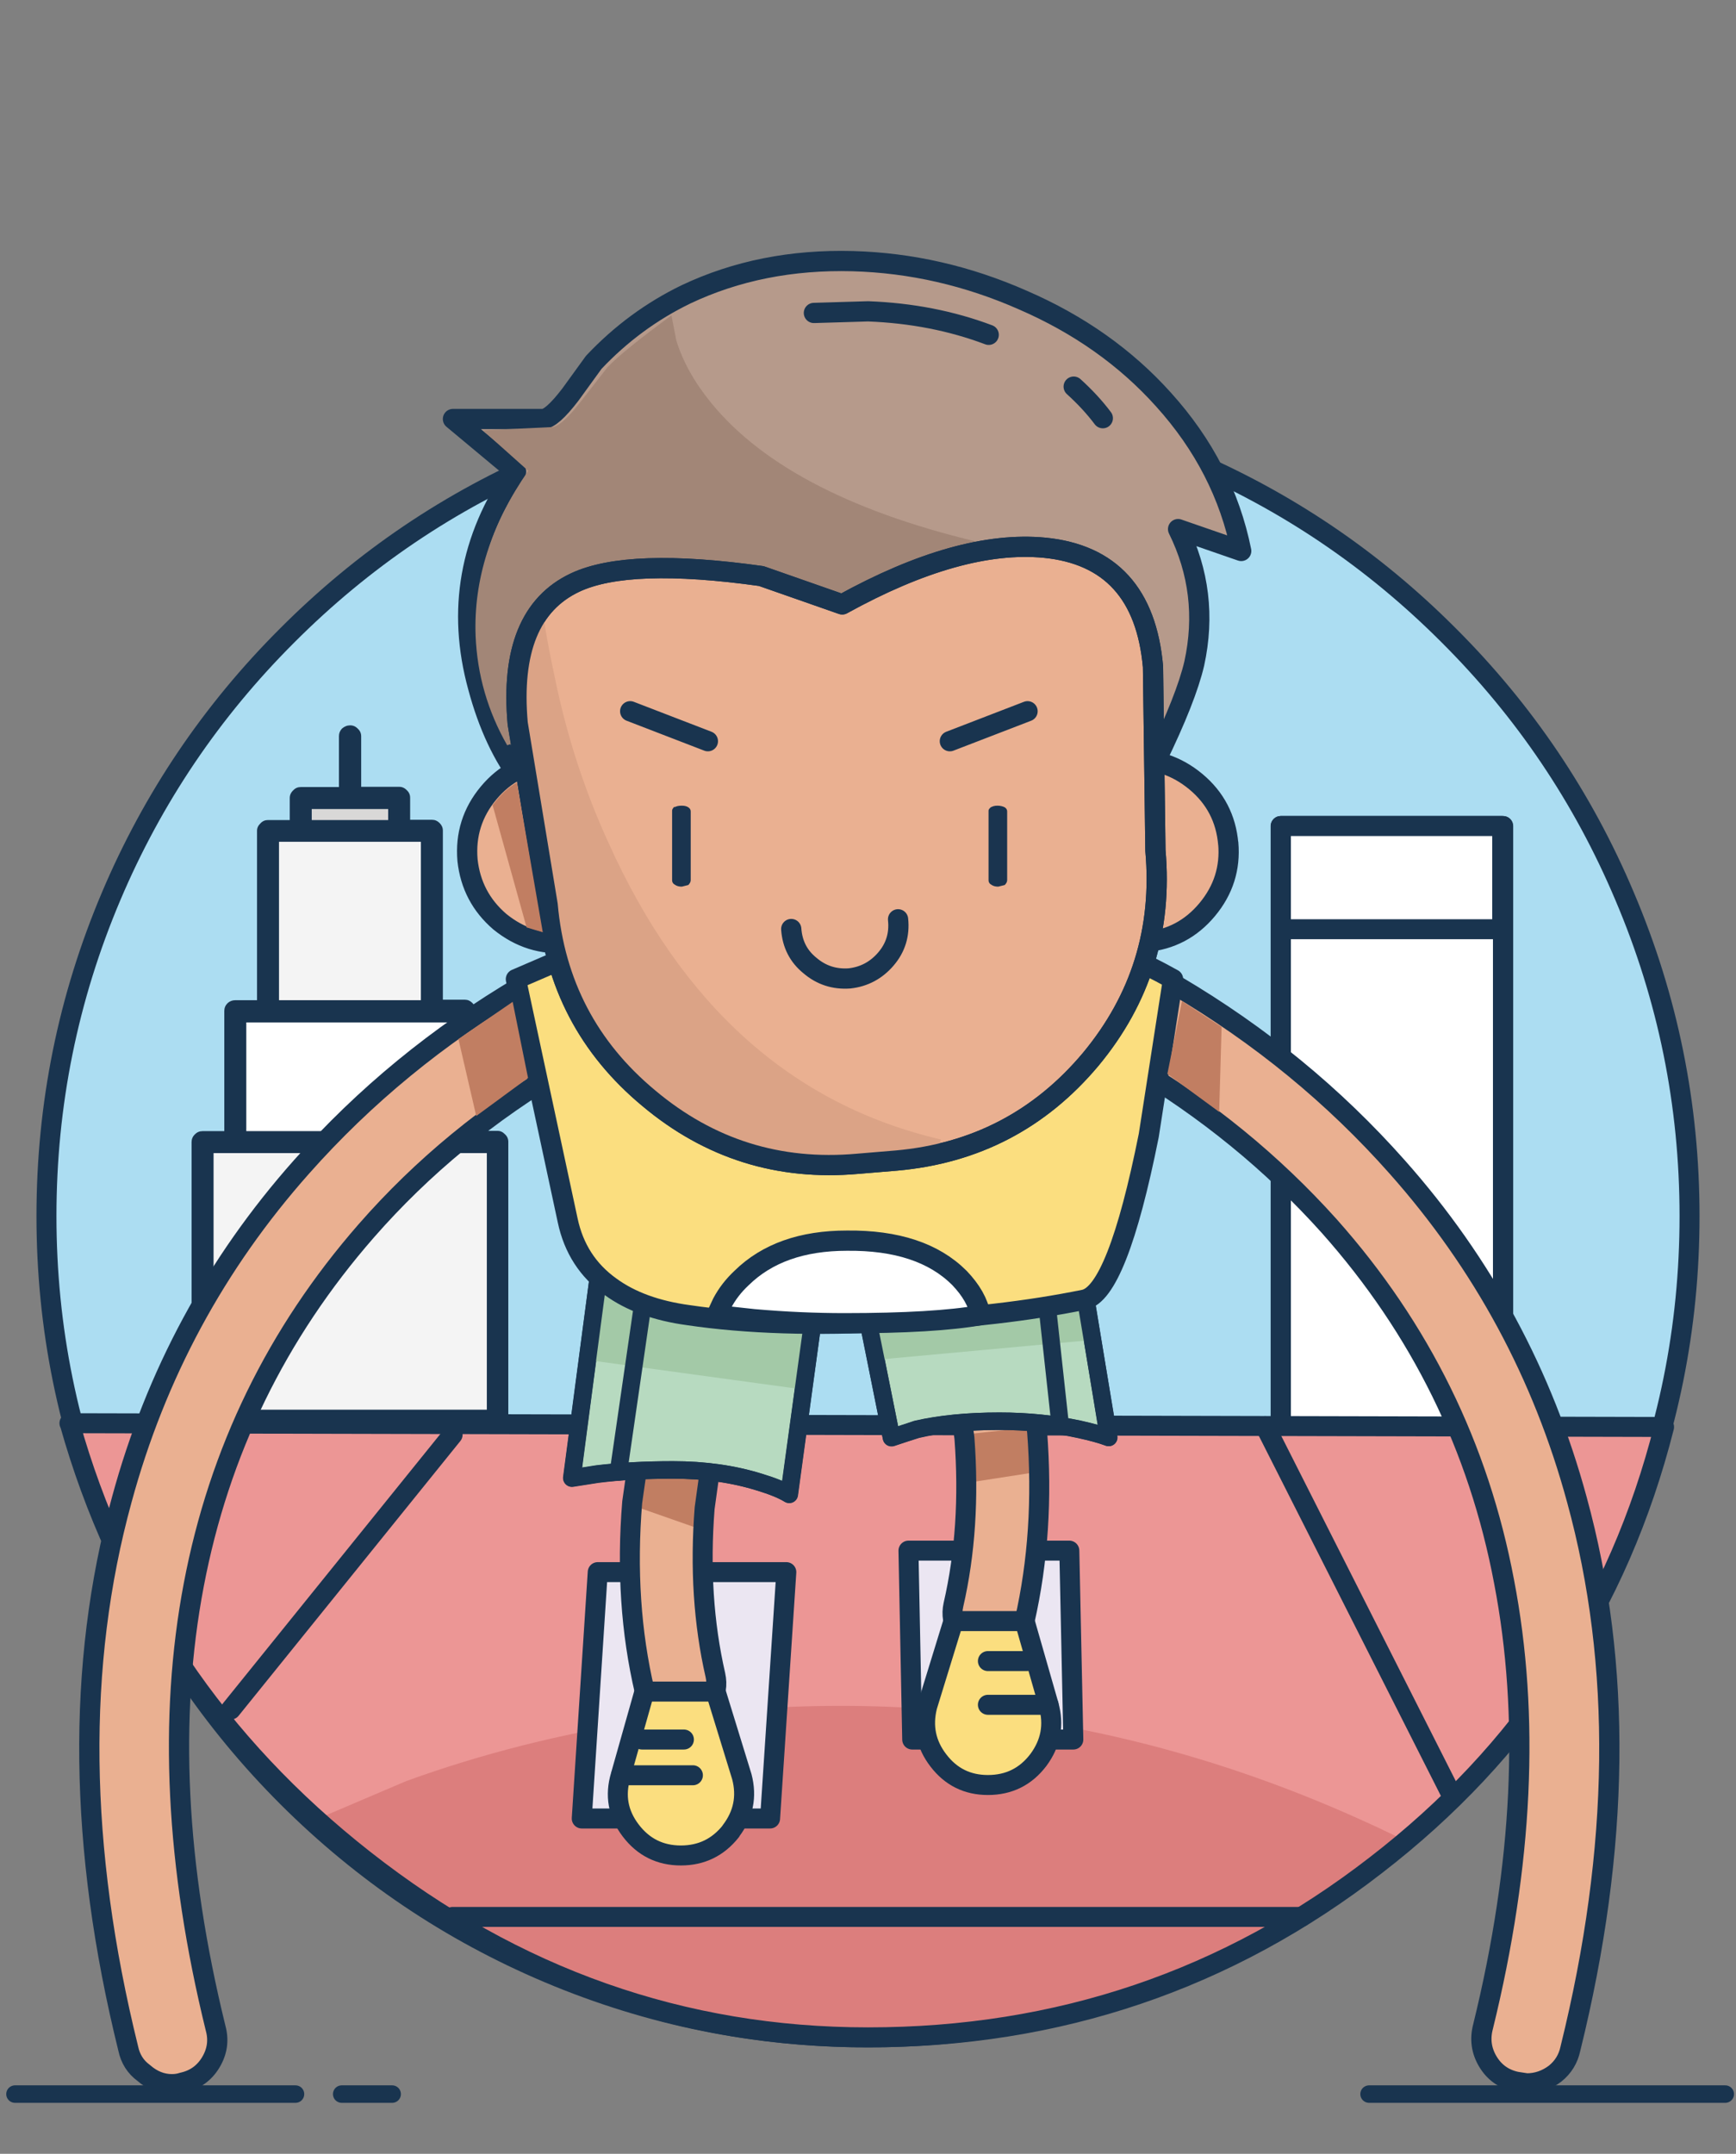 <svg xmlns:xlink="http://www.w3.org/1999/xlink" xmlns="http://www.w3.org/2000/svg" baseProfile="basic" width="695" height="862" viewBox="0 0 695 862" preserveAspectRatio="xMinYMin meet"><rect x="0" y="0" width="695" height="862" fill="#808080" stroke="none"/><defs><symbol id="a" overflow="visible"><path fill="none" stroke="#19344F" stroke-width="2.5" stroke-linecap="round" stroke-linejoin="round" d="M-.4-11.6v-15.3M-25.4 0l-10.8-10.8M25.5-2.1L36.4-13"/></symbol></defs><g overflow="visible"><path fill="none" stroke="#19344F" stroke-width="7" stroke-linecap="round" stroke-linejoin="round" d="M136.8 838.1H157M6 838.1h112.3M548.1 838.1h142.6"/><path fill="#ACDDF2" stroke="#19344F" stroke-width="8" stroke-linecap="round" stroke-linejoin="round" d="M650.5 614.7q25.9-61.1 25.9-128t-26-128q-24.9-59-70.4-104.4-45.5-45.6-104.5-70.6-61.1-25.8-128-25.8t-128 25.8q-59 25-104.5 70.6-45.5 45.4-70.5 104.4-25.9 61.1-25.9 128t26 128q24.9 59 70.4 104.5 45.6 45.5 104.5 70.4 61.1 25.8 128 25.8t128-25.8q59.1-24.9 104.5-70.4 45.5-45.6 70.5-104.5"/><path fill="#FFF" d="M601.7 330.6h-89V662h89V330.6"/><path fill="none" stroke="#19344F" stroke-width="2.5" stroke-linecap="round" stroke-linejoin="round" d="M512.8 330.6h89V662m-89-331.4V662"/><path fill="#FFF" stroke="#19344F" stroke-width="2.5" stroke-linecap="round" stroke-linejoin="round" d="M601.7 352.8h-88.4v65.6h88.4v-65.6"/><path fill="none" stroke="#19344F" stroke-width="2.5" stroke-linecap="round" stroke-linejoin="round" d="M513.3 432h86.5M513.3 448.9h86.5M513.3 468.8h86.5M513.3 485.6h86.5M513.3 502.6h86.5M513.3 519.6h86.5M513.3 536.5h86.5M513.3 553.5h86.5M513.3 570.5h86.5M513.3 587.4h86.5M513.3 604.4h86.5M513.3 621.4h86.5"/><path fill="#FFF" d="M523.3 365.3v14.5h9v-14.5h-9"/><path fill="none" stroke="#19344F" stroke-width="2.5" stroke-linecap="round" stroke-linejoin="round" d="M523.3 365.3v14.5h9v-14.5h-9"/><path fill="#FFF" d="M552.2 379.8v-14.5H543v14.5h9"/><path fill="none" stroke="#19344F" stroke-width="2.5" stroke-linecap="round" stroke-linejoin="round" d="M552.2 379.8v-14.5H543v14.5h9"/><path fill="#FFF" d="M572 379.8v-14.5h-9.2v14.5h9.1"/><path fill="none" stroke="#19344F" stroke-width="2.5" stroke-linecap="round" stroke-linejoin="round" d="M572 379.8v-14.5h-9.2v14.5h9.1"/><path fill="#FFF" d="M591.7 379.8v-14.5h-9v14.5h9"/><path fill="none" stroke="#19344F" stroke-width="2.5" stroke-linecap="round" stroke-linejoin="round" d="M591.7 379.8v-14.5h-9v14.5h9"/><path fill="#FFF" d="M532.4 405.8v-14.5h-9v14.5h9"/><path fill="none" stroke="#19344F" stroke-width="2.5" stroke-linecap="round" stroke-linejoin="round" d="M532.4 405.8v-14.5h-9v14.5h9"/><path fill="#FFF" d="M552.2 405.8v-14.5H543v14.5h9"/><path fill="none" stroke="#19344F" stroke-width="2.5" stroke-linecap="round" stroke-linejoin="round" d="M552.2 405.8v-14.5H543v14.5h9"/><path fill="#FFF" d="M572 405.8v-14.5h-9.2v14.5h9.1"/><path fill="none" stroke="#19344F" stroke-width="2.5" stroke-linecap="round" stroke-linejoin="round" d="M572 405.8v-14.5h-9.2v14.5h9.1"/><path fill="#FFF" d="M591.7 405.8v-14.5h-9v14.5h9"/><path fill="none" stroke="#19344F" stroke-width="2.5" stroke-linecap="round" stroke-linejoin="round" d="M591.7 405.8v-14.5h-9v14.5h9"/><path fill="#FFF" stroke="#19344F" stroke-width="8" stroke-linecap="round" stroke-linejoin="round" d="M601.7 330.6h-89v327.7h89V330.6"/><path fill="none" stroke="#19344F" stroke-width="8" stroke-linecap="round" stroke-linejoin="round" d="M512.8 330.6h89v327.7m-89-327.7v327.7"/><path fill="#FFF" stroke="#19344F" stroke-width="8" stroke-linecap="round" stroke-linejoin="round" d="M512.8 330.6v41.3h88.6v-41.3h-88.6"/><path fill="#EC9695" d="M27.9 569.6Q57.5 675 145.8 744.3q90.5 71.1 201.7 71.1 114.4 0 203.3-68.9 88.2-68 115.4-175.4l-638.4-1.5"/><path fill="#DC7E7D" d="M297.8 812.2q80 21.3 180.6-24.8 50.2-23.2 84.4-50.6-146.1-72.2-305.4-48-49.7 7.7-94.7 24l-35.2 15 8.6 8.4q11.8 10.5 28.5 21 53.1 33.7 133.2 55"/><path fill="none" stroke="#19344F" stroke-width="8" stroke-linecap="round" stroke-linejoin="round" d="M27.9 569.6Q57.5 675 145.8 744.3q90.5 71.1 201.7 71.1 114.4 0 203.3-68.9 88.2-68 115.4-175.4l-638.4-1.5"/><path fill="#19344F" d="M80 569.7h120.3V456H79.9v113.7"/><path fill="#F4F4F4" d="M82.7 458.7V567h114.8V458.7H82.7"/><path fill="#19344F" d="M187.2 458.2v-54.5H93v54.5h94.2"/><path fill="#FFF" d="M184.4 455.5v-49H95.8v49h88.6"/><path fill="#19344F" d="M174 331.4h-67.8v74.4H174v-74.4"/><path fill="#F4F4F4" d="M171.3 334.2h-62.4V403h62.4v-68.8"/><path fill="#19344F" d="M119.3 318.3v15.4h41.6v-15.4h-41.6"/><path fill="#D9D8D7" d="M122 321v10h36.2v-10H122"/><path fill="#19344F" d="M120.4 315q-1.8 0-3 1.3-1.4 1.3-1.4 3.1v8.8h-8.7q-1.8 0-3 1.3-1.4 1.3-1.4 3v67.8h-8.7q-1.8 0-3.1 1.2-1.3 1.3-1.3 3.1v48.1h-8.7q-1.8 0-3.1 1.3t-1.3 3.1v111.5q0 1.8 1.3 3.2 1.3 1.3 3 1.3h118.2q1.7 0 3-1.3 1.3-1.4 1.3-3.2V457q0-1.8-1.3-3-1.3-1.4-3-1.4h-8.8v-48q0-1.9-1.3-3.2-1.3-1.3-3-1.3h-8.8v-67.7q0-1.7-1.3-3t-3-1.3h-8.8v-8.8q0-1.8-1.3-3-1.3-1.4-3.1-1.4h-15.2v-20.2q0-1.8-1.3-3-1.3-1.4-3.1-1.4t-3.3 1.3q-1.2 1.3-1.2 3V315h-15.3m4.4 8.8h30.6v4.4h-30.6v-4.4m43.7 13.1v63.4h-56.8v-63.4h56.8m13.2 115.8H98.6v-43.5h83v43.5M85.5 564.2V461.5h109.4v102.7H85.4"/><path fill="none" stroke="#19344F" stroke-width="8" stroke-linecap="round" stroke-linejoin="round" d="M181.2 574.2l-88.8 110M506.5 570.8L581 718.1M181.2 767.2h339.7"/><path fill="#EBE6F2" stroke="#19344F" stroke-width="8" stroke-linecap="round" stroke-linejoin="round" d="M308.3 727.8l6.5-98.6h-75.5l-6.4 98.6h75.4M363.7 620.6l1.5 75.6h64.5l-1.6-75.6h-64.4"/><path fill="#EAB091" d="M275.8 555.5q-5.9-1.4-11.1 1.7-5.1 3-6.6 9l-5 35q-3.3 40.4 5 75.7 1.1 5 5.1 8.3 4 3 9 3l3.4-.3q5.8-1.4 9-6.4 3.1-5.3 1.8-11.1-7.1-31-4.3-66.8 4.1-29.9 4.3-30.4 1.5-6-1.6-11-3.3-5.2-9-6.7"/><path fill="#C17E62" d="M278.3 611.3l5.4-22.2-26.8-.5-4 13.8 25.4 8.9"/><path fill="none" stroke="#19344F" stroke-width="8" stroke-linecap="round" stroke-linejoin="round" d="M275.8 555.5q-5.9-1.4-11.1 1.7-5.1 3-6.6 9l-5 35q-3.3 40.4 5 75.7 1.1 5 5.1 8.3 4 3 9 3l3.4-.3q5.8-1.4 9-6.4 3.1-5.3 1.8-11.1-7.1-31-4.3-66.8 4.1-29.9 4.3-30.4 1.5-6-1.6-11-3.3-5.2-9-6.7"/><path fill="#B7DAC0" stroke="#19344F" stroke-width="7" stroke-linecap="round" stroke-linejoin="round" d="M269.5 588.3q19 0 34.6 4.9 7.8 2.4 11.9 4.9l9.7-71.3-86.4-13.8-10.3 78.6 10.2-1.6q13.4-1.7 30.3-1.7"/><path fill="#A3C9A7" d="M325.7 529.7q-19 .3-39.4-1.6-40.7-4-47-15.1l-4 31.3 86.2 11.8q.2-2 4.2-26.4"/><path fill="none" stroke="#19344F" stroke-width="7" stroke-linecap="round" stroke-linejoin="round" d="M228.9 591.5l10.2-1.6q13.5-1.6 30.3-1.6 19 0 34.7 4.9 7.8 2.3 11.8 4.8l9.8-71.3-86.4-13.8-10.4 78.6"/><path fill="#EAB091" d="M403.4 529q-5-3.1-11-1.6-5.8 1.5-9 6.6-3 5-1.5 11l4.2 30.5q2.7 36-4.4 66.8-1.3 5.8 1.9 11 3.1 5 9.1 6.4l3.3.3q5 0 9-3 4-3.3 5.2-8.3 8.1-35.5 5-75.7-4.8-33.8-5.1-35-1.6-6-6.7-9"/><path fill="#C17E62" d="M386 574.2l.9 19.3L416 589l2.3-18.3-32.2 3.4"/><path fill="none" stroke="#19344F" stroke-width="8" stroke-linecap="round" stroke-linejoin="round" d="M403.4 529q-5-3.1-11-1.6-5.8 1.5-9 6.6-3 5-1.5 11l4.2 30.5q2.7 36-4.4 66.8-1.3 5.8 1.9 11 3.1 5 9.1 6.4l3.3.3q5 0 9-3 4-3.3 5.2-8.3 8.1-35.5 5-75.7-4.8-33.8-5.1-35-1.6-6-6.7-9"/><path fill="#FBDE7F" stroke="#19344F" stroke-width="8" stroke-linecap="round" stroke-linejoin="round" d="M381.7 648.8l-10.5 34.1q-3 12 4.5 21.7 7.5 9.8 19.8 9.8 12.6 0 20.2-10 7.5-10.1 4.1-22.1l-9.6-33.5h-28.5"/><path fill="#B7DAC0" stroke="#19344F" stroke-width="7" stroke-linecap="round" stroke-linejoin="round" d="M357 575.4L367 572q14.1-3.2 33.1-3.2 16.8 0 32 3.2 7.5 1.7 11.7 3.3L433.6 513l-86.4 13.8 9.7 48.6"/><path fill="#A3C9A7" d="M434.9 525.5l-1-5.5-82.8 9.2v15l83.8-7.7q.8-4.7 0-11"/><path fill="none" stroke="#19344F" stroke-width="7" stroke-linecap="round" stroke-linejoin="round" d="M367.1 572.1q14.1-3.3 33-3.3 16.9 0 32 3.3 7.5 1.6 11.8 3.2L433.5 513l-86.4 13.7 9.8 48.6 10.2-3.2"/><path fill="#FBDE7F" stroke="#19344F" stroke-width="8" stroke-linecap="round" stroke-linejoin="round" d="M292.6 732.8q7.5-9.8 4.4-21.7L286.5 677H258l-9.5 33.6q-3.6 12 4 22t20.1 10q12.3 0 20-9.7"/><path fill="none" stroke="#19344F" stroke-width="8" stroke-linecap="round" stroke-linejoin="round" d="M257 696.2h16.8M248.6 710.5h28.8M411 664.8h-15.5M419.8 682.3h-24.3"/><path fill="none" stroke="#19344F" stroke-width="7" stroke-linecap="round" stroke-linejoin="round" d="M257.2 522.9l-9.6 66.2M419.3 523.2l5.2 47.6"/><g display="none"><use xlink:href="#a" transform="matrix(3.24 0 0 3.24 339.4 95.5)"/><animate attributeName="display" repeatCount="indefinite" dur="5.2s" keyTimes="0;0.135;0.173;0.192;0.231;0.25;0.288;1" values="none;inline;none;inline;none;inline;none;none"/></g><g transform="matrix(3.24 0 0 3.24 339.7 833.5)"><animateTransform attributeName="transform" additive="replace" type="translate" dur="5.2s" keyTimes="0;1" values="0,0;0,0" fill="freeze"/><animateTransform attributeName="transform" additive="sum" type="translate" repeatCount="indefinite" dur="5.2s" keyTimes="0;0.01;0.288;0.298;0.308;0.317;0.327;0.337;0.346;0.356;0.365;0.692;0.702;0.712;0.721;0.731;0.74;0.75;0.76;0.769;0.779;0.788;0.798;0.808;0.817;0.827;0.837;0.846;0.856;0.864;0.865;1" values="342.292,834.036;342.292,834.136;342.292,834.136;342.292,834.036;342.292,833.968;342.292,834.177;342.292,833.91;342.292,834.06;342.292,834.161;342.292,834.007;342.292,833.957;342.292,833.957;342.292,834.007;342.292,833.909;342.292,833.961;342.292,834.066;342.292,833.964;342.292,833.966;342.292,834.073;342.292,833.919;342.292,833.814;342.292,833.972;342.292,833.974;342.292,834.026;342.292,833.978;342.292,833.979;342.292,834.141;342.292,834.143;342.292,833.984;342.292,834.036;0;0" calcMode="discrete"/><animateTransform attributeName="transform" additive="sum" type="translate" repeatCount="indefinite" dur="5.2s" keyTimes="0;0.865;1" values="0;342.292,834.036;342.292,834.036" calcMode="discrete"/><animateTransform attributeName="transform" additive="sum" type="scale" repeatCount="indefinite" dur="5.2s" keyTimes="0;0.298;0.308;0.317;0.327;0.337;0.346;0.356;0.702;0.712;0.721;0.731;0.74;0.75;0.76;0.769;0.779;0.788;0.798;0.808;0.817;0.827;0.837;0.846;0.856;0.864;0.865;1" values="3.24,3.24;3.24,3.24;3.24,3.181;3.24,3.133;3.24,3.096;3.24,3.07;3.24,3.054;3.24,3.048;3.24,3.048;3.24,3.06;3.24,3.071;3.24,3.082;3.24,3.093;3.24,3.105;3.24,3.116;3.24,3.127;3.24,3.138;3.24,3.15;3.24,3.161;3.24,3.172;3.24,3.184;3.24,3.195;3.24,3.206;3.24,3.217;3.24,3.229;3.24,3.24;1;1" calcMode="discrete"/><animateTransform attributeName="transform" additive="sum" type="scale" repeatCount="indefinite" dur="5.2s" keyTimes="0;0.865;1" values="1;3.24,3.24;3.24,3.24" calcMode="discrete"/><animateTransform attributeName="transform" additive="sum" type="translate" repeatCount="indefinite" dur="5.2s" keyTimes="0;0.298;0.308;0.317;0.327;0.337;0.346;0.356;0.721;0.731;0.74;0.75;0.76;0.769;0.779;0.788;0.827;0.837;0.846;0.856;0.864;0.865;1" values="-0.8,-0.15;-0.8,-0.15;-0.8,-0.1;-0.8,-0.2;-0.8,-0.1;-0.8,-0.15;-0.8,-0.2;-0.8,-0.15;-0.8,-0.15;-0.8,-0.2;-0.8,-0.15;-0.8,-0.15;-0.8,-0.2;-0.8,-0.15;-0.8,-0.1;-0.8,-0.15;-0.8,-0.15;-0.8,-0.2;-0.8,-0.2;-0.8,-0.15;-0.8,-0.15;0;0" calcMode="discrete"/><animateTransform attributeName="transform" additive="sum" type="translate" repeatCount="indefinite" dur="5.2s" keyTimes="0;0.865;1" values="0;-0.8,-0.15;-0.8,-0.15" calcMode="discrete"/><path fill="#EAB091" stroke="#19344F" stroke-width="2.5" stroke-linecap="round" stroke-linejoin="round" d="M-24.4-142.7q-1 0-2 .4-6 2.2-13.9 6.8-15.6 9.2-27.3 22.4Q-83.5-95.2-89.8-72q-8.4 30.6.8 67.8.4 1.9 1.9 3Q-85.5.2-83.6.2q.7 0 1.3-.2 2.3-.5 3.5-2.5 1.2-2 .6-4.2-7.4-30.1-2.7-54.8 4.7-24.7 21.3-43.7 10.4-11.9 24.7-20.3 7.1-4.3 12.3-6.2 2.2-.8 3.2-2.9 1-2.1.2-4.2-.6-1.7-2-2.7-1.5-1.1-3.2-1.1M30.7-140.6q-2.8-1.3-4.2-1.7-.9-.4-1.9-.4-1.7 0-3.2 1-1.4 1-2 2.8-.8 2.1.2 4.2t3.2 2.9l3.4 1.4q4.3 2 8.7 4.6 14 8.3 24.5 20 16.9 19 21.6 43.9 4.8 24.9-2.6 55-.6 2.3.6 4.3t3.5 2.5l1.3.2q1.9 0 3.5-1.2 1.5-1.2 1.9-3.1 9.2-37.2.8-67.8-6.3-23.2-22.2-41.1-11.7-13.2-27.3-22.4-5-3-9.8-5.1"/><path fill="#FBDE7F" stroke="#19344F" stroke-width="2.5" stroke-linecap="round" stroke-linejoin="round" d="M-15.3-144.5q-9.6 1.7-18.6 5.1l-7.2 3.1 6.4 29.8q1.1 5.2 5.3 8.2 3.7 2.7 9.6 3.5Q-9-93.2 5.7-94q13.1-.6 23.4-2.7 4.1-.8 8-20.3l3-19.3q-24.6-13.7-55.4-8.2"/><path fill="#FFF" stroke="#19344F" stroke-width="2.5" stroke-linecap="round" stroke-linejoin="round" d="M-16.3-94.8l4.6.5q5.7.5 11.2.5 11.2 0 16.8-1-.4-2.3-2.6-4.6Q9-104.1-.2-104q-8.3 0-13 4.6-1.5 1.4-2.4 3.1l-.7 1.5"/><path fill="#C17E62" d="M-41.5-133.5l-6.7 4.6 2.2 9.5 6.4-4.7-1.9-9.4M41.2-133.6l-1.8 9 6.4 4.7.3-10.5-4.9-3.2"/></g><g transform="matrix(3.24 0 0 3.24 338.8 466.1)"><animateTransform attributeName="transform" additive="replace" type="translate" dur="5.2s" keyTimes="0;1" values="0,0;0,0" fill="freeze"/><animateTransform attributeName="transform" additive="sum" type="translate" repeatCount="indefinite" dur="5.2s" keyTimes="0;0.01;0.288;0.298;0.308;0.317;0.327;0.337;0.346;0.356;0.365;0.692;0.702;0.712;0.721;0.731;0.74;0.75;0.76;0.769;0.779;0.788;0.798;0.808;0.817;0.827;0.837;0.846;0.856;0.864;0.865;1" values="338.75,466.152;338.75,466.247;338.75,466.247;338.75,466.152;338.75,484.797;338.75,499.997;338.75,511.797;338.75,520.247;338.75,525.297;338.75,526.902;338.75,526.997;338.75,526.997;338.75,526.902;338.75,523.447;338.75,519.847;338.75,516.297;338.75,512.697;338.75,509.147;338.75,505.547;338.75,501.997;338.75,498.397;338.75,494.847;338.75,491.247;338.75,487.697;338.75,484.097;338.75,480.547;338.75,476.947;338.75,473.397;338.75,469.797;338.75,466.152;0;0" calcMode="discrete"/><animateTransform attributeName="transform" additive="sum" type="translate" repeatCount="indefinite" dur="5.2s" keyTimes="0;0.865;1" values="0;338.75,466.152;338.75,466.152" calcMode="discrete"/><animateTransform attributeName="transform" additive="sum" type="scale" repeatCount="indefinite" dur="5.2s" keyTimes="0;0.864;0.865;1" values="3.24,3.24;3.24,3.24;1;1" calcMode="discrete"/><animateTransform attributeName="transform" additive="sum" type="scale" repeatCount="indefinite" dur="5.2s" keyTimes="0;0.865;1" values="1;3.24,3.24;3.24,3.24" calcMode="discrete"/><path fill="#B69A8B" d="M-31.2-99.1l-3 4q-2.2 3-3.3 3h-11.1l7.8 6.5q-8.6 12.4-4.7 26.6 1.9 7.1 5.5 11.7L38.3-50Q42-57.6 43-62q1.9-8.7-2-16.6l7.8 2.7q-2.1-10.4-9.6-18.7-7-7.8-17.4-12.3-10.2-4.5-21-4.8-11.3-.3-20.6 4.1-6.3 3-11.4 8.4"/><path fill="none" stroke="#19344F" stroke-width="2.5" stroke-linecap="round" stroke-linejoin="round" d="M-34.1-95.1l2.9-4q5-5.3 11.4-8.4 9.3-4.4 20.6-4.1 10.8.3 21 4.8 10.4 4.5 17.4 12.3 7.5 8.3 9.6 18.7L41-78.5q3.9 7.9 2 16.6-1 4.3-4.7 11.9m-72.4-45.1q-2.3 3-3.4 3h-11.1l7.8 6.5q-8.6 12.4-4.7 26.6 1.9 7.1 5.5 11.7"/><path fill="#A28677" d="M-44.9-90.7l5.6 5q-6.9 10-6.5 20.4.3 7.2 3.9 13.5l24.8-8.4 28.8-3.3 2-6.6q2.5-6.5 3.9-6.5Q-7-82.2-16.7-94.1q-3.1-3.8-4.3-7.7l-.6-3.1q-6 4.4-7.9 6.4L-33-94q-2.3 2.9-3.4 2.9l-8.5.4"/><path fill="#EAB091" stroke="#19344F" stroke-width="2.5" stroke-linecap="round" stroke-linejoin="round" d="M-24.2-39.6q-.4-4.7-4-7.7t-8.3-2.6q-4.7.4-7.7 4t-2.6 8.3q.5 4.6 4 7.6 3.7 3 8.3 2.6 4.7-.4 7.7-4t2.6-8.2M47.2-39.6q-.4-4.7-4-7.7T34.9-50q-4.6.4-7.6 4t-2.6 8.3q.4 4.6 4 7.6t8.3 2.6q4.6-.4 7.6-4t2.6-8.2"/><path fill="#EAB091" stroke="#19344F" stroke-width="2.5" stroke-linecap="round" stroke-linejoin="round" d="M-33.5-71.9q-8.3 3.9-7.1 17.4l3.7 22.4q1.3 14.6 12.5 23.9Q-13.2 1.2 1.4-.1l4.8-.4q14.6-1.3 24-12.5 9.3-11.2 8-25.8l-.3-22.7Q36.7-75 24.5-76.2q-10.5-1-25 7l-10-3.5q-16.4-2.3-23 .8"/><path fill="#DBA386" d="M-37.4-69.1l-2.7 5.3-.3 3.9q-.2 5 .2 10.3 1.1 17.1 7.6 31.5Q-26.2-3.8-7-1.1 2.7.3 11-1.3l.7-1.8q-27.5-6.4-41.1-36.7-4.4-9.6-6.6-20.3-1.7-8-1.4-9"/><path fill="none" stroke="#19344F" stroke-width="2.5" stroke-linecap="round" stroke-linejoin="round" d="M-33.5-71.9q-8.3 3.9-7.1 17.4l3.7 22.4q1.3 14.6 12.5 23.9Q-13.2 1.2 1.4-.1l4.8-.4q14.6-1.3 24-12.5 9.3-11.2 8-25.8l-.3-22.7Q36.7-75 24.5-76.2q-10.5-1-25 7l-10-3.5q-16.4-2.3-23 .8"/><path fill="none" stroke="#19344F" stroke-width="2.5" stroke-linecap="round" stroke-linejoin="round" d="M6.4-30.3q.3 2.8-1.5 4.9Q3.1-23.3.4-23q-2.8.2-4.9-1.6-2.1-1.7-2.3-4.5M28.1-96.1q2.1 1.9 3.6 3.9M-4-105.2l6.7-.2q8 .3 14.9 2.9M-26.7-56l9.6 3.7M22.4-56l-9.6 3.7"/><path fill="#C17E62" d="M-40.7-47.2q-1.6.9-3 2.8l4.2 15.1 2 .6-3.2-18.5"/></g><g transform="matrix(3.24 0 0 3.24 342.3 355.5)"><animateTransform attributeName="transform" additive="replace" type="translate" dur="5.2s" keyTimes="0;1" values="0,0;0,0" fill="freeze"/><animateTransform attributeName="transform" additive="sum" type="translate" repeatCount="indefinite" dur="5.2s" keyTimes="0;0.01;0.019;0.029;0.058;0.067;0.077;0.288;0.298;0.308;0.317;0.327;0.337;0.346;0.356;0.365;0.692;0.702;0.712;0.721;0.731;0.74;0.75;0.76;0.769;0.779;0.788;0.798;0.808;0.816;0.817;1" values="342.3,355.5;342.3,355.55;342.3,355.55;342.291,355.5;342.291,355.5;342.291,355.65;342.291,355.541;342.291,355.541;342.291,355.65;342.291,374.091;342.291,389.291;342.291,401.091;342.291,409.541;342.291,414.591;342.291,416.4;342.291,416.291;342.291,416.291;342.291,416.4;342.291,412.741;342.291,409.141;342.291,405.591;342.291,401.991;342.291,398.6;342.291,394.841;342.291,391.291;342.291,387.691;342.291,384.141;342.291,380.541;342.291,376.991;342.291,373.391;0;0" calcMode="discrete"/><animateTransform attributeName="transform" additive="sum" type="translate" repeatCount="indefinite" dur="5.2s" keyTimes="0;0.817;0.827;0.837;0.846;0.856;0.865;1" values="0;342.291,373.391;342.291,369.841;342.291,366.241;342.291,362.691;342.291,359.091;342.291,355.65;342.291,355.65" calcMode="discrete"/><animateTransform attributeName="transform" additive="sum" type="scale" repeatCount="indefinite" dur="5.2s" keyTimes="0;0.01;0.019;0.029;0.038;0.048;0.058;0.067;0.816;0.817;1" values="3.24,3.24;3.24,2.227;3.24,1.213;3.24,0.2;3.24,0.2;3.24,1.213;3.24,2.226;3.24,3.24;3.24,3.24;1;1" calcMode="discrete"/><animateTransform attributeName="transform" additive="sum" type="scale" repeatCount="indefinite" dur="5.2s" keyTimes="0;0.817;1" values="1;3.24,3.24;3.24,3.24" calcMode="discrete"/><animateTransform attributeName="transform" additive="sum" type="translate" repeatCount="indefinite" dur="5.2s" keyTimes="0;0.019;0.029;0.067;0.077;0.288;0.298;0.308;0.346;0.356;0.365;0.692;0.702;0.712;0.74;0.75;0.76;0.816;0.817;1" values="0,0;0,0;0.049,0;0.049,0;0.049,0.049;0.049,0.049;0.049,0;0.049,0.049;0.049,0.049;0.049,0;0.049,0.049;0.049,0.049;0.049,0;0.049,0.049;0.049,0.049;0.049,0;0.049,0.049;0.049,0.049;0;0" calcMode="discrete"/><animateTransform attributeName="transform" additive="sum" type="translate" repeatCount="indefinite" dur="5.2s" keyTimes="0;0.817;0.856;0.865;1" values="0;0.049,0.049;0.049,0.049;0.049,0;0.049,0" calcMode="discrete"/><path fill="#1A344F" d="M16.9-10.1q-.4.3-.4.5V-1q0 .4.4.6.3.2.8.2l.8-.2q.3-.3.3-.6v-8.5q0-.3-.3-.5-.4-.2-.9-.2t-.8.2M-22.3-10.1q-.3.3-.3.5V-1q0 .4.4.6.3.2.8.2l.8-.2q.3-.3.3-.6v-8.5q0-.3-.3-.5t-.8-.2q-.6 0-.9.2"/></g></g></svg>